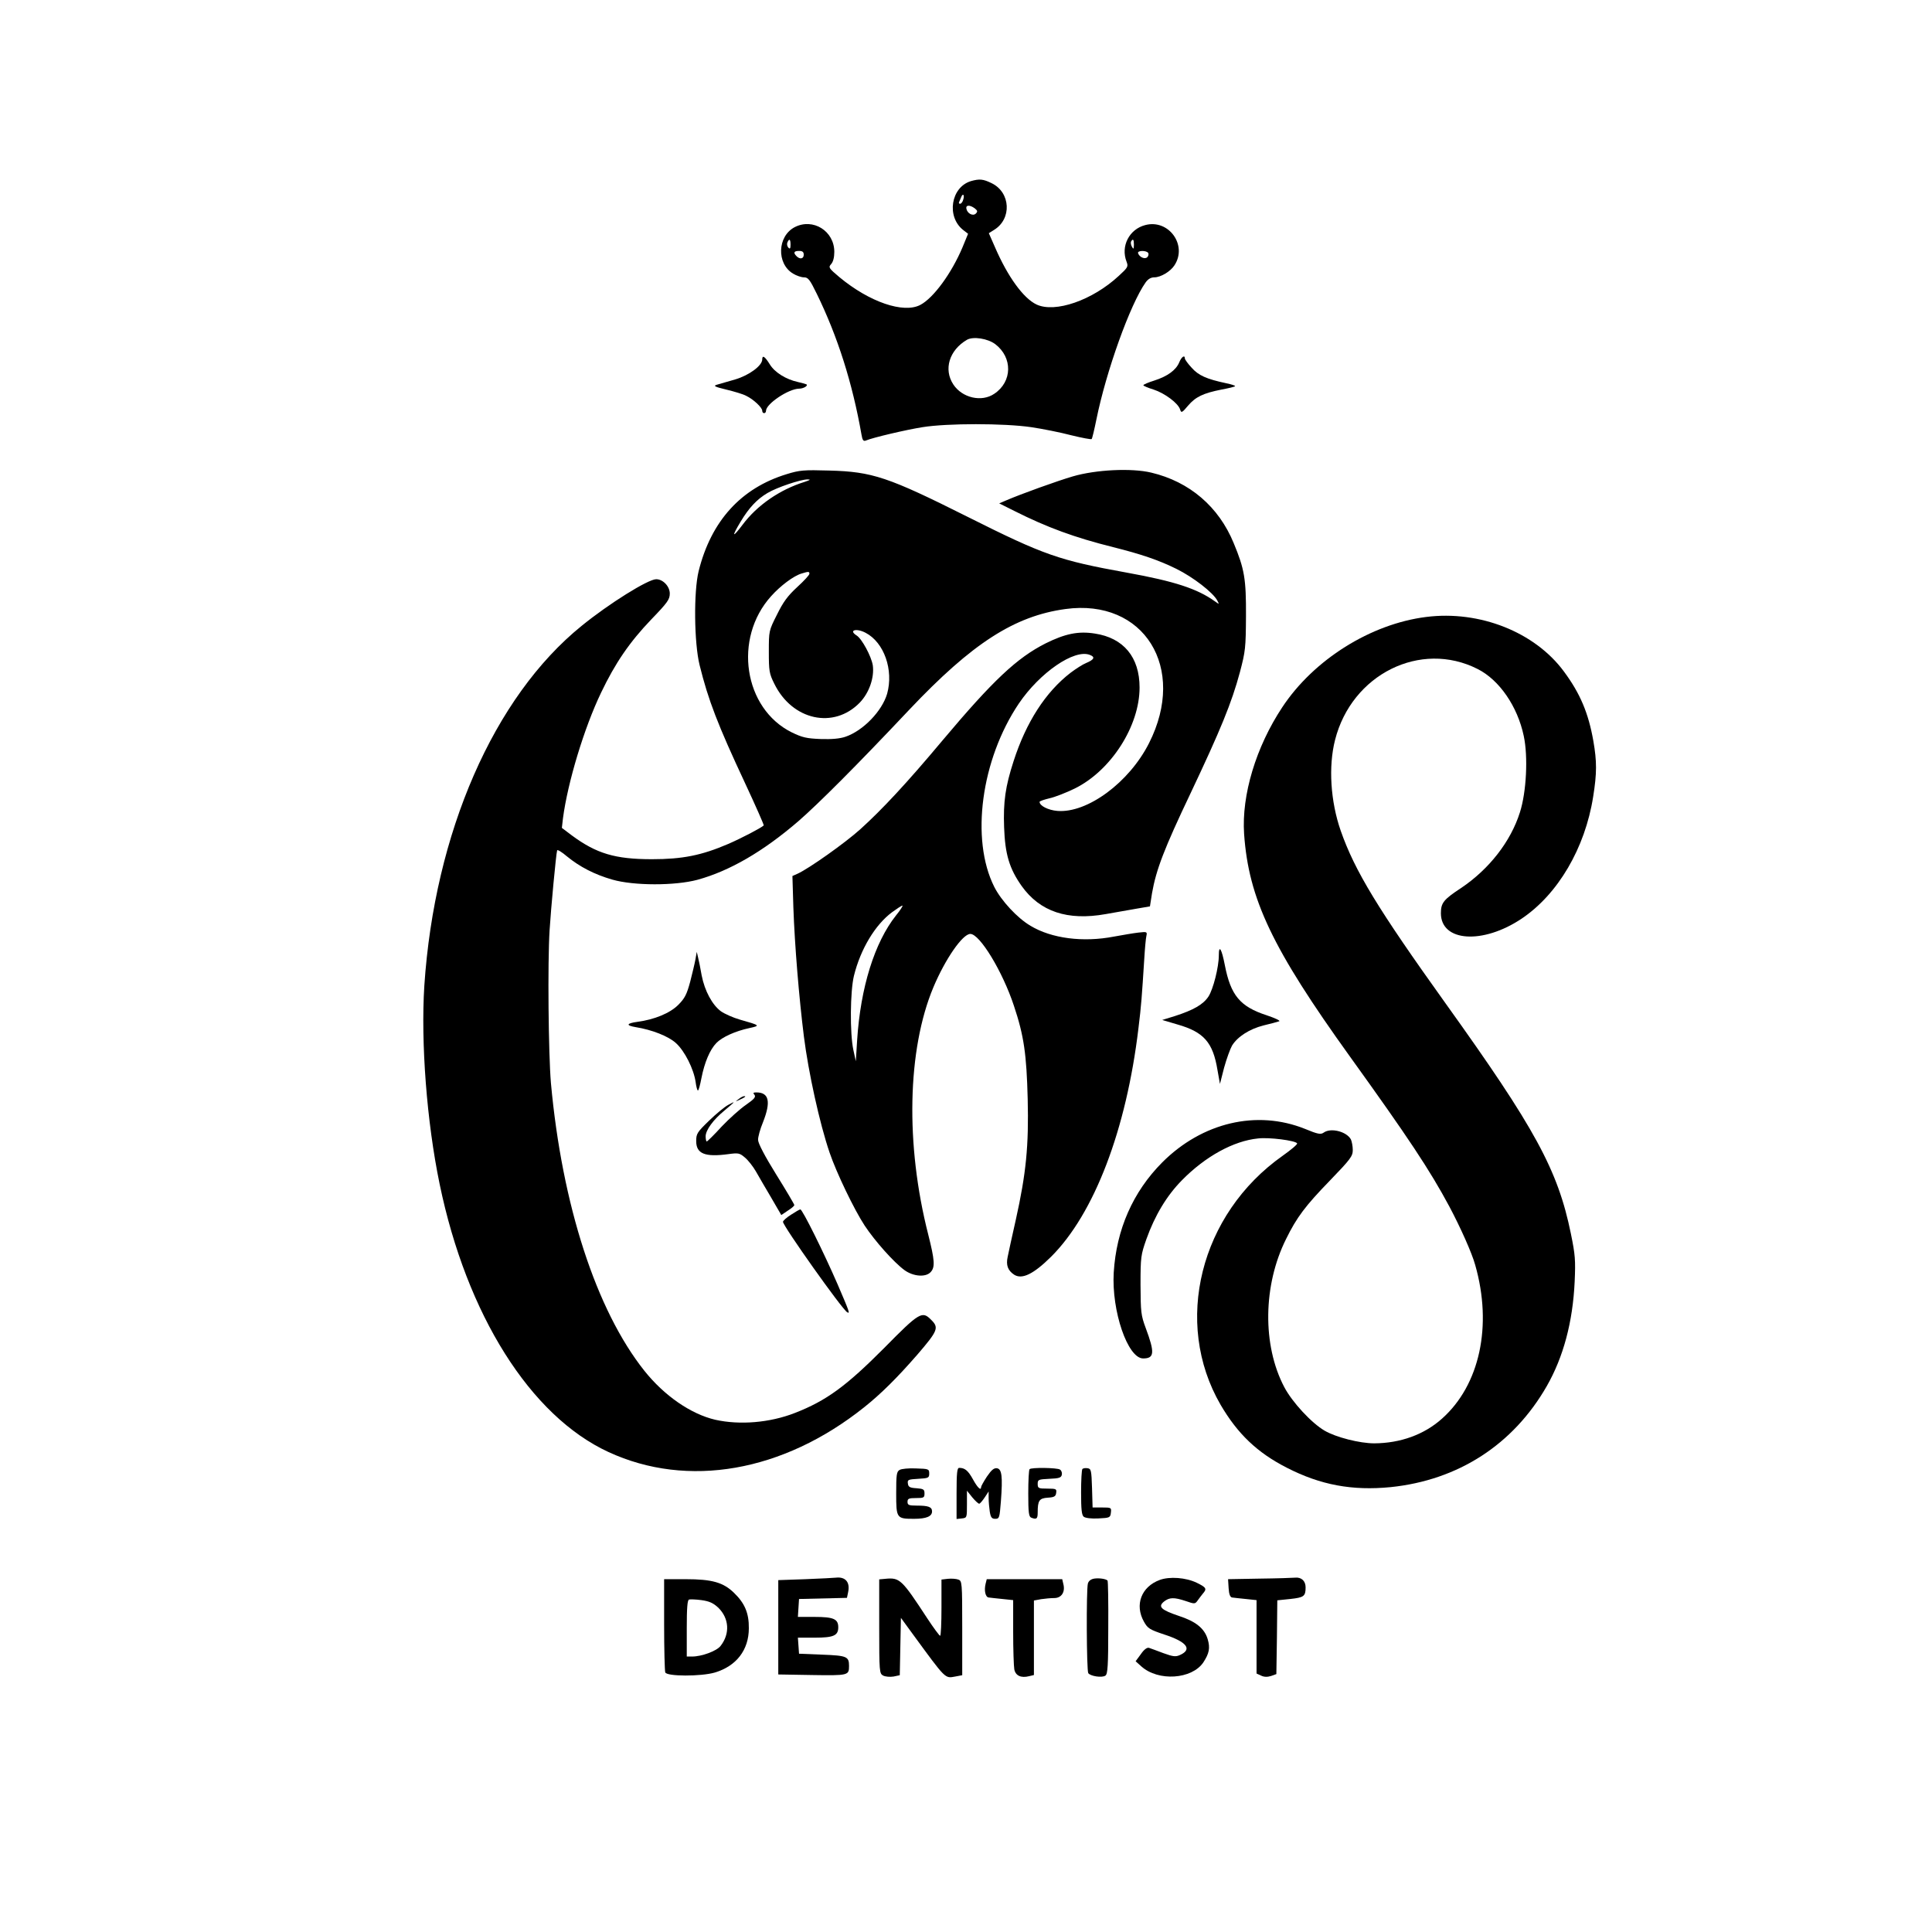 <?xml version="1.0" standalone="no"?>
<!DOCTYPE svg PUBLIC "-//W3C//DTD SVG 20010904//EN"
 "http://www.w3.org/TR/2001/REC-SVG-20010904/DTD/svg10.dtd">
<svg version="1.0" xmlns="http://www.w3.org/2000/svg"
 width="1024pt" height="1024pt" viewBox="0 0 1024 1024"
 preserveAspectRatio="xMidYMid meet">

<g transform="translate(0,1024) scale(0.1,-0.1)"
fill="#000000" stroke="none">
<path d="M5146 9280 c-106 -32 -131 -188 -41 -259 l26 -20 -30 -73 c-58 -137
-153 -267 -223 -304 -89 -47 -270 15 -429 147 -57 48 -59 52 -44 69 11 12 17
36 17 65 0 111 -113 181 -210 131 -92 -48 -97 -193 -9 -246 18 -11 44 -20 58
-20 22 0 31 -11 68 -87 111 -227 189 -473 237 -746 5 -30 10 -37 23 -32 38 16
213 57 301 71 131 21 431 21 575 0 61 -9 156 -28 213 -43 57 -14 105 -23 108
-20 3 3 14 49 25 103 52 257 179 611 261 727 13 18 28 27 46 27 34 0 86 31
107 64 70 107 -31 246 -155 213 -85 -22 -131 -112 -99 -194 10 -26 7 -31 -41
-75 -140 -130 -338 -198 -436 -152 -70 33 -153 148 -220 303 l-33 75 27 17
c96 58 89 199 -12 248 -45 22 -64 24 -110 11z m-41 -99 c-3 -12 -11 -21 -16
-21 -6 0 -8 3 -6 8 2 4 7 16 11 26 9 25 20 13 11 -13z m61 -45 c15 -12 17 -17
6 -28 -15 -15 -45 0 -50 26 -4 20 18 21 44 2z m-976 -193 c0 -20 -3 -24 -11
-16 -7 7 -9 19 -6 27 10 24 17 19 17 -11z m1820 0 c-1 -24 -2 -26 -11 -10 -5
9 -7 22 -4 27 10 17 15 11 15 -17z m-1750 -53 c0 -22 -20 -26 -38 -8 -19 19
-14 28 13 28 18 0 25 -5 25 -20z m1826 9 c3 -6 1 -16 -5 -22 -13 -13 -42 0
-49 21 -5 15 44 16 54 1z m-811 -483 c93 -71 91 -199 -5 -263 -67 -46 -170
-22 -217 49 -53 80 -22 182 72 237 33 19 110 7 150 -23z"/>
<path d="M4040 8335 c0 -33 -69 -84 -143 -106 -39 -11 -83 -24 -97 -28 -21 -6
-13 -11 50 -26 41 -10 89 -24 105 -33 38 -18 85 -62 85 -79 0 -17 20 -17 20 0
1 37 119 116 175 117 24 0 50 16 39 23 -5 2 -25 8 -44 12 -64 14 -124 51 -150
94 -26 42 -40 51 -40 26z"/>
<path d="M6250 8319 c-17 -41 -63 -74 -132 -96 -32 -10 -58 -21 -58 -25 0 -3
25 -14 55 -23 58 -19 130 -72 140 -106 6 -19 10 -17 42 21 40 47 81 66 176 85
38 7 71 15 73 18 3 3 -19 10 -48 16 -103 22 -146 41 -182 82 -20 21 -36 44
-36 49 0 21 -18 9 -30 -21z"/>
<path d="M4170 7727 c-243 -74 -401 -249 -467 -514 -27 -109 -24 -381 5 -498
46 -186 96 -316 242 -628 56 -120 100 -220 98 -222 -15 -14 -119 -68 -188 -98
-142 -61 -243 -81 -405 -81 -195 0 -294 30 -424 126 l-53 40 6 52 c25 189 112
478 202 665 75 157 151 268 266 388 86 89 98 106 98 137 0 38 -36 76 -72 76
-43 0 -250 -129 -395 -247 -466 -377 -780 -1097 -834 -1908 -19 -302 13 -721
81 -1050 143 -693 481 -1230 895 -1421 420 -194 925 -106 1355 237 89 71 173
154 282 279 109 127 116 143 73 185 -47 48 -62 40 -248 -149 -202 -203 -307
-280 -474 -345 -133 -52 -292 -65 -422 -36 -129 30 -270 127 -376 260 -255
321 -436 878 -495 1525 -13 151 -18 637 -7 810 7 113 34 403 40 423 2 5 25 -9
52 -32 67 -55 146 -96 240 -123 114 -33 333 -33 452 -1 171 47 348 150 534
310 108 94 307 293 589 592 333 352 557 496 827 533 416 57 646 -311 443 -711
-105 -208 -327 -372 -486 -359 -48 4 -94 27 -94 48 0 4 24 12 53 19 28 6 89
30 134 52 192 95 343 331 343 535 0 161 -85 263 -237 286 -88 14 -158 -1 -261
-52 -152 -77 -278 -195 -547 -515 -190 -227 -320 -366 -435 -470 -81 -73 -273
-209 -333 -236 l-27 -12 5 -166 c7 -200 30 -479 56 -686 24 -189 83 -459 136
-614 36 -106 130 -302 186 -387 55 -83 155 -195 211 -236 47 -34 113 -39 139
-10 24 26 21 63 -13 198 -122 478 -111 981 27 1311 63 150 155 283 196 283 50
0 171 -199 231 -381 53 -158 67 -257 73 -494 6 -247 -8 -393 -63 -640 -20 -88
-39 -176 -43 -196 -10 -45 1 -73 34 -95 42 -27 103 3 196 95 229 228 399 674
463 1211 15 121 18 166 31 370 3 52 8 106 11 119 5 23 3 23 -43 18 -26 -3 -84
-13 -128 -21 -165 -32 -332 -10 -443 57 -70 41 -155 133 -192 206 -127 252
-70 675 130 972 111 164 294 290 376 258 30 -11 24 -25 -19 -43 -18 -7 -55
-31 -83 -52 -132 -102 -235 -261 -302 -469 -43 -133 -55 -214 -50 -350 5 -143
28 -219 93 -311 97 -136 243 -185 445 -149 52 9 126 22 165 29 l70 12 11 70
c22 125 64 235 204 529 159 336 218 479 262 643 29 110 31 128 32 297 1 196
-8 249 -65 386 -79 193 -234 326 -437 374 -104 25 -293 16 -416 -20 -82 -24
-274 -93 -355 -128 l-35 -15 80 -40 c175 -88 320 -141 524 -192 148 -37 242
-69 335 -115 89 -44 194 -125 217 -168 11 -21 11 -21 -13 -4 -94 67 -213 106
-467 152 -359 65 -437 92 -842 295 -423 212 -506 240 -735 246 -135 4 -157 2
-225 -19z m95 -41 c-132 -41 -252 -124 -329 -227 -55 -73 -60 -66 -10 17 44
73 86 118 142 151 50 30 176 72 212 72 19 0 15 -3 -15 -13z m25 -487 c0 -7
-29 -38 -65 -71 -51 -47 -74 -79 -107 -146 -43 -85 -43 -86 -43 -196 0 -102 2
-116 29 -170 95 -194 315 -242 453 -100 50 52 78 133 69 198 -8 48 -58 141
-86 158 -44 28 -1 40 48 14 98 -51 149 -197 114 -323 -27 -92 -127 -196 -221
-228 -29 -10 -73 -14 -131 -12 -75 3 -97 8 -153 35 -255 126 -312 498 -110
722 50 56 120 108 161 120 38 12 42 11 42 -1z m459 -1811 c-114 -144 -188
-382 -206 -661 l-7 -112 -13 60 c-19 88 -17 311 3 393 35 142 113 271 202 337
26 19 50 35 55 35 4 0 -11 -24 -34 -52z"/>
<path d="M7559 6970 c-294 -37 -596 -226 -763 -479 -139 -210 -216 -465 -202
-671 24 -344 149 -607 561 -1180 308 -428 423 -601 527 -795 58 -109 120 -247
137 -310 92 -322 24 -636 -176 -814 -95 -85 -220 -130 -359 -131 -77 0 -203
32 -263 67 -69 40 -172 151 -214 231 -117 222 -113 541 10 786 56 114 102 175
231 308 111 115 122 130 122 163 0 20 -5 45 -10 56 -23 42 -107 63 -144 36
-16 -11 -30 -9 -100 20 -255 102 -544 34 -756 -178 -155 -156 -243 -355 -257
-584 -12 -203 74 -455 156 -455 60 0 62 31 14 160 -26 70 -27 85 -28 230 0
148 2 159 31 242 45 126 108 231 189 313 124 126 273 208 403 221 59 7 198
-11 207 -26 3 -5 -32 -34 -77 -66 -438 -309 -581 -884 -329 -1319 90 -154 194
-254 351 -334 179 -92 347 -123 551 -103 358 37 649 225 827 535 88 154 138
339 148 554 5 114 3 142 -20 254 -69 338 -189 558 -665 1222 -358 500 -480
700 -555 914 -54 155 -66 340 -30 481 88 348 453 530 756 376 115 -58 211
-198 244 -354 24 -111 14 -299 -20 -405 -49 -156 -164 -302 -311 -401 -93 -61
-108 -79 -108 -134 0 -152 222 -167 428 -29 192 129 336 373 379 646 20 125
20 187 1 296 -26 148 -70 252 -156 368 -154 209 -447 325 -730 289z"/>
<path d="M6460 5176 c0 -62 -30 -180 -55 -218 -28 -42 -78 -71 -177 -103 l-68
-21 81 -24 c140 -40 188 -95 212 -242 l13 -73 22 86 c13 47 32 99 42 117 29
47 92 88 167 107 38 9 75 19 83 22 8 3 -22 17 -67 32 -141 46 -190 106 -221
265 -17 88 -32 112 -32 52z"/>
<path d="M3686 5155 c-4 -22 -17 -76 -28 -119 -18 -66 -28 -87 -63 -122 -44
-44 -126 -78 -217 -90 -58 -8 -62 -19 -9 -28 87 -14 173 -48 213 -84 47 -42
95 -138 105 -207 3 -25 9 -45 12 -45 4 0 12 30 19 67 16 81 44 149 79 185 30
31 100 63 175 79 59 13 58 14 -51 45 -35 10 -80 30 -100 44 -46 34 -86 108
-102 190 -6 36 -15 79 -19 95 l-7 30 -7 -40z"/>
<path d="M3999 4437 c8 -11 -1 -22 -44 -52 -31 -21 -89 -73 -130 -116 -40 -44
-76 -79 -79 -79 -3 0 -6 12 -6 28 1 33 40 87 101 137 58 49 60 51 19 29 -19
-10 -65 -48 -102 -84 -63 -61 -68 -69 -68 -108 0 -67 46 -86 171 -69 52 7 59
6 87 -18 17 -14 43 -47 58 -73 15 -26 51 -89 81 -139 l54 -93 34 23 c19 12 35
25 35 30 0 4 -43 77 -96 162 -59 95 -96 165 -96 183 -1 15 11 58 26 94 43 109
32 158 -35 158 -17 0 -19 -3 -10 -13z"/>
<path d="M3914 4414 c-18 -14 -18 -14 6 -3 31 14 36 19 24 19 -6 0 -19 -7 -30
-16z"/>
<path d="M4193 3802 c-24 -15 -43 -32 -43 -38 0 -22 312 -462 340 -479 17 -10
12 2 -51 149 -73 168 -186 396 -197 396 -4 0 -26 -13 -49 -28z"/>
<path d="M4768 2449 c-16 -9 -18 -26 -18 -124 0 -133 2 -135 95 -135 65 0 95
13 95 39 0 24 -19 31 -81 31 -42 0 -49 3 -49 20 0 17 7 20 45 20 41 0 45 2 45
24 0 22 -5 25 -42 28 -36 2 -44 7 -46 25 -3 20 1 22 55 25 54 3 58 5 58 28 0
24 -3 25 -70 27 -38 2 -78 -2 -87 -8z"/>
<path d="M5070 2324 l0 -135 28 3 c27 3 27 4 27 75 l0 72 28 -35 c16 -19 32
-34 37 -34 4 0 17 15 29 33 l21 32 0 -35 c0 -19 3 -52 6 -72 5 -31 11 -38 29
-38 22 0 23 5 30 93 10 132 5 171 -21 175 -16 2 -29 -9 -53 -44 -17 -26 -31
-51 -31 -56 0 -21 -19 -3 -43 41 -26 47 -43 61 -73 61 -11 0 -14 -25 -14 -136z"/>
<path d="M5457 2453 c-4 -3 -7 -61 -7 -129 0 -102 3 -123 16 -128 28 -11 34
-6 34 27 0 64 8 76 54 79 34 2 42 7 44 26 3 20 0 22 -47 22 -47 0 -51 2 -51
25 0 23 4 24 62 27 52 2 63 6 66 22 2 10 -2 22 -10 27 -15 10 -152 12 -161 2z"/>
<path d="M5737 2454 c-4 -4 -7 -60 -7 -124 0 -89 3 -120 14 -129 9 -7 40 -11
78 -9 60 3 63 4 66 31 3 26 2 27 -47 27 l-50 0 -3 103 c-3 94 -5 102 -23 105
-12 2 -24 0 -28 -4z"/>
<path d="M4270 1870 l-145 -5 0 -250 0 -250 179 -3 c192 -3 196 -2 196 48 0
50 -11 55 -142 60 l-123 5 -3 43 -3 42 89 0 c100 0 125 11 125 55 0 44 -25 55
-125 55 l-89 0 3 48 3 47 127 3 127 3 6 29 c12 54 -14 84 -65 78 -8 -1 -80 -5
-160 -8z"/>
<path d="M4693 1872 l-33 -3 0 -249 c0 -243 1 -250 21 -261 12 -6 36 -8 55 -5
l33 7 3 152 3 152 65 -89 c175 -239 168 -232 223 -222 l37 7 0 250 c0 243 -1
250 -21 257 -11 4 -36 6 -55 4 l-34 -4 0 -149 c0 -82 -3 -149 -7 -149 -5 1
-35 42 -68 92 -136 208 -146 217 -222 210z"/>
<path d="M5799 1873 c-17 -3 -29 -12 -33 -26 -9 -34 -7 -460 2 -475 11 -16 73
-26 91 -13 12 8 15 53 15 254 1 135 -1 247 -4 250 -10 9 -45 14 -71 10z"/>
<path d="M6147 1866 c-98 -36 -134 -132 -84 -221 20 -36 30 -42 107 -68 121
-39 151 -79 84 -109 -22 -10 -36 -9 -88 10 -33 13 -68 25 -76 28 -10 3 -26 -8
-43 -33 l-28 -38 30 -27 c90 -81 268 -69 329 21 31 48 37 76 23 123 -17 57
-63 94 -152 123 -95 32 -113 49 -80 76 29 23 53 24 116 3 46 -16 49 -16 62 2
7 10 20 27 28 37 23 26 19 33 -32 58 -58 28 -144 34 -196 15z"/>
<path d="M6677 1873 l-168 -3 3 -48 c2 -32 8 -47 18 -49 8 -1 41 -5 73 -8 l57
-6 0 -195 0 -194 24 -11 c16 -8 34 -8 53 -2 l28 10 3 195 2 196 68 7 c73 8 82
14 82 62 0 34 -23 55 -57 51 -10 -1 -94 -4 -186 -5z"/>
<path d="M3520 1631 c0 -132 3 -246 6 -255 8 -22 189 -22 262 -1 115 34 181
120 181 235 1 80 -22 133 -78 187 -57 56 -117 73 -257 73 l-114 0 0 -239z
m287 88 c58 -57 63 -138 12 -203 -21 -27 -100 -56 -151 -56 l-28 0 0 149 c0
106 3 150 12 153 6 2 36 1 66 -3 42 -6 62 -15 89 -40z"/>
<path d="M5224 1846 c-9 -36 -1 -71 16 -73 8 -1 41 -5 73 -8 l57 -6 0 -168 c0
-93 3 -182 6 -199 7 -34 36 -47 79 -36 l25 6 0 198 0 197 38 7 c20 3 52 6 70
6 38 0 59 32 48 74 l-6 26 -200 0 -200 0 -6 -24z"/>
</g>
</svg>
